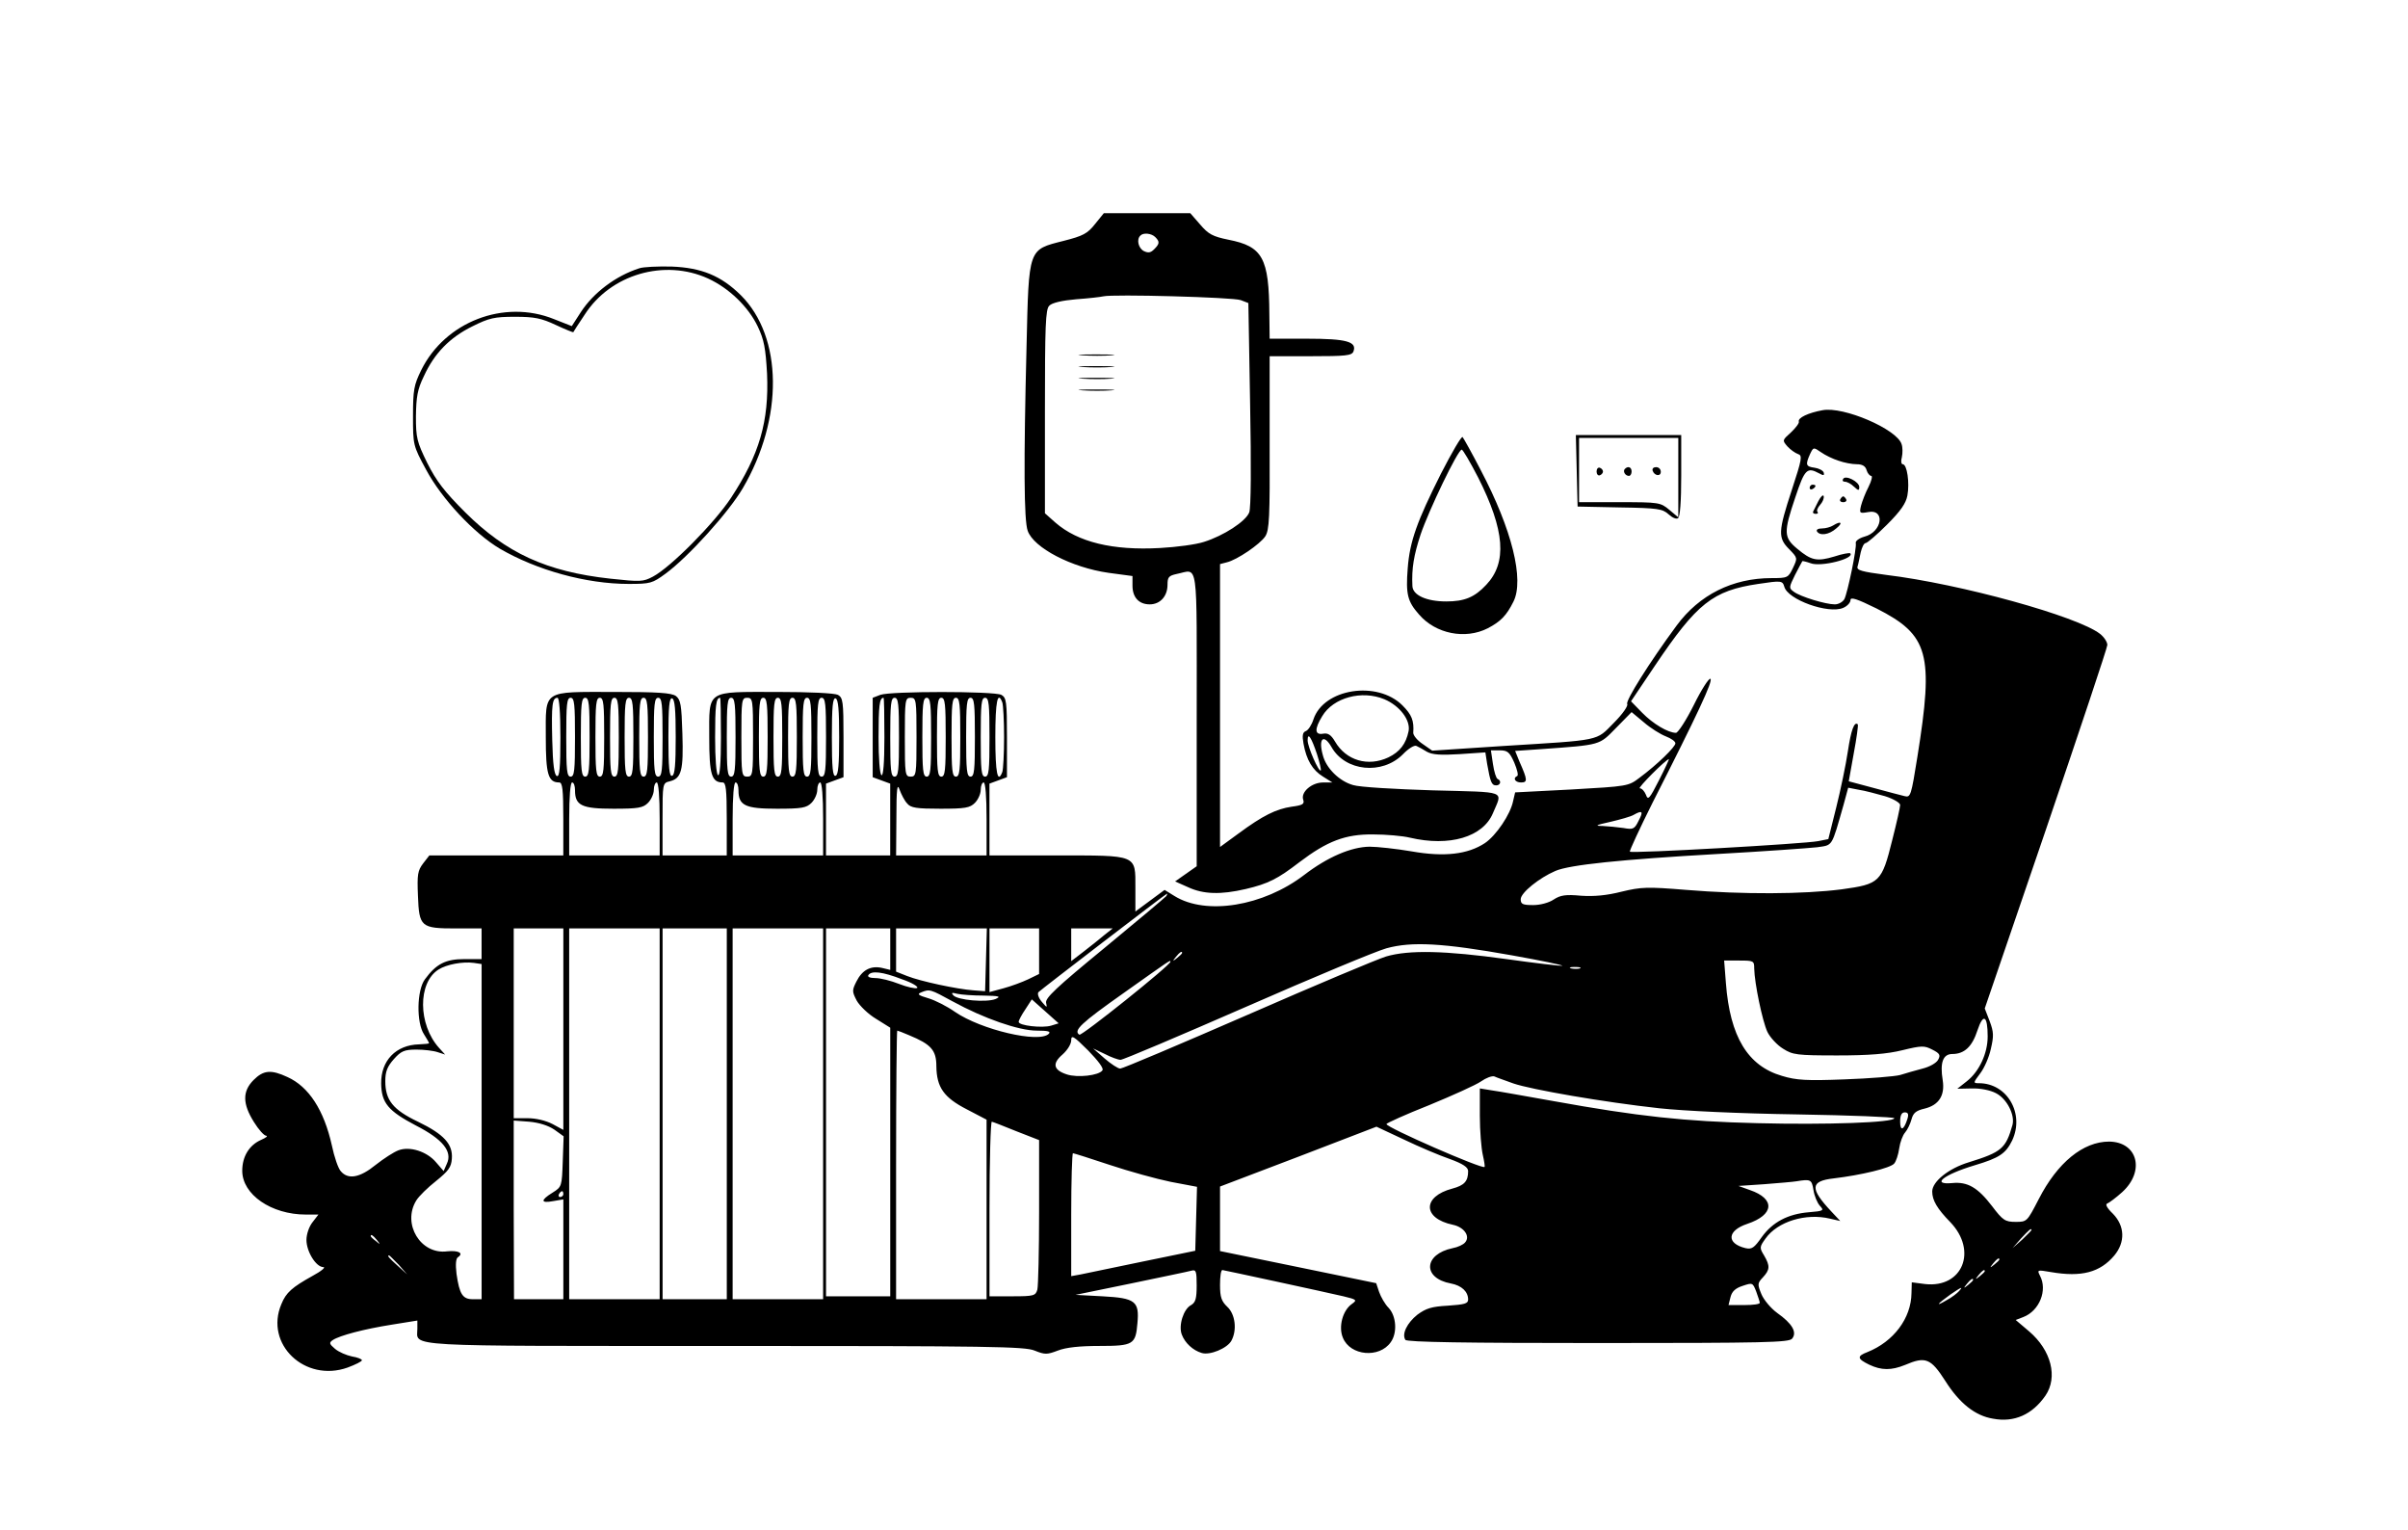 <?xml version="1.0" standalone="no"?>
<!DOCTYPE svg PUBLIC "-//W3C//DTD SVG 20010904//EN"
 "http://www.w3.org/TR/2001/REC-SVG-20010904/DTD/svg10.dtd">
<svg version="1.0" xmlns="http://www.w3.org/2000/svg"
 width="825pt" height="524pt" viewBox="0 0 825 524"
 preserveAspectRatio="xMidYMid meet">

<g transform="translate(0,524) scale(0.1,-0.1)"
fill="#000000" stroke="none">
<path d="M3752 4473 c-26 -33 -41 -41 -108 -58 -122 -31 -119 -22 -127 -362
-10 -398 -9 -596 4 -631 20 -58 150 -126 277 -144 l82 -11 0 -33 c0 -40 22
-64 59 -64 36 0 61 28 61 67 0 26 4 31 31 37 76 15 69 65 69 -497 l0 -504 -37
-26 -37 -26 45 -20 c52 -24 111 -26 197 -6 77 18 110 35 184 92 95 72 157 96
252 95 45 0 101 -5 126 -11 136 -32 251 2 285 84 33 79 53 71 -207 78 -128 4
-251 11 -272 18 -47 13 -93 58 -104 103 -16 57 3 74 30 27 47 -83 173 -96 244
-25 19 20 40 33 47 29 7 -3 23 -12 36 -20 18 -10 47 -12 112 -8 l88 6 6 -39
c11 -62 15 -74 31 -74 15 0 19 16 5 22 -5 2 -12 24 -16 51 l-7 47 30 0 c27 0
34 -6 50 -42 10 -24 15 -44 10 -46 -16 -7 -7 -22 13 -22 23 0 23 8 -5 71 l-15
37 87 6 c210 15 200 13 259 73 l53 54 42 -35 c23 -20 57 -41 75 -48 18 -7 33
-17 33 -24 0 -12 -61 -72 -123 -118 -38 -29 -41 -29 -232 -40 l-194 -10 -7
-30 c-9 -45 -58 -118 -97 -144 -58 -38 -138 -48 -251 -28 -53 9 -118 16 -144
16 -63 -1 -143 -35 -224 -97 -140 -107 -336 -139 -444 -72 l-34 21 -50 -37
-50 -37 0 81 c0 115 9 111 -272 111 l-228 0 0 123 0 123 30 11 30 11 0 136 c0
124 -2 136 -19 146 -25 13 -381 13 -415 0 l-26 -10 0 -136 0 -136 30 -11 30
-11 0 -123 0 -123 -110 0 -110 0 0 123 0 123 30 11 30 11 0 136 c0 124 -2 136
-19 146 -12 6 -97 10 -208 10 -246 0 -233 9 -233 -155 0 -127 8 -155 46 -155
11 0 14 -23 14 -125 l0 -125 -110 0 -110 0 0 124 c0 123 0 124 25 130 40 10
47 37 43 163 -3 100 -6 116 -22 129 -16 11 -62 14 -211 14 -249 0 -235 9 -235
-155 0 -127 8 -155 46 -155 11 0 14 -23 14 -125 l0 -125 -229 0 -230 0 -21
-27 c-19 -25 -21 -38 -18 -111 4 -107 10 -112 130 -112 l88 0 0 -52 0 -53 -59
0 c-64 0 -96 -16 -135 -69 -28 -37 -30 -149 -3 -189 9 -14 17 -28 17 -30 0 -2
-15 -3 -34 -4 -80 -2 -131 -56 -130 -134 1 -67 24 -94 119 -144 92 -47 126
-89 106 -131 l-11 -25 -26 30 c-31 37 -90 56 -129 41 -16 -6 -50 -28 -78 -50
-54 -44 -94 -51 -119 -22 -9 9 -23 50 -31 89 -27 121 -79 201 -152 234 -56 26
-82 24 -116 -10 -39 -39 -38 -82 1 -144 16 -26 35 -47 42 -47 7 -1 -1 -7 -17
-14 -41 -18 -65 -57 -65 -106 0 -81 99 -150 218 -150 l43 0 -20 -26 c-12 -15
-21 -41 -21 -61 0 -40 33 -93 58 -93 9 0 -7 -14 -37 -30 -70 -39 -91 -57 -107
-97 -58 -137 81 -269 227 -217 27 10 49 21 49 25 0 4 -15 10 -34 13 -19 4 -45
15 -58 26 -20 17 -21 21 -8 30 24 16 108 38 203 53 l87 14 0 -28 c0 -63 -70
-59 1054 -59 910 0 1028 -2 1061 -16 35 -14 42 -14 79 0 28 11 75 16 143 16
116 0 124 5 130 78 7 75 -7 86 -119 92 l-93 5 190 39 c105 22 198 41 208 44
15 4 17 -3 17 -51 0 -45 -4 -58 -19 -67 -26 -13 -44 -70 -32 -101 11 -29 38
-54 68 -63 28 -9 88 16 102 42 20 37 13 91 -14 116 -20 19 -25 33 -25 75 0 28
3 51 8 51 8 -1 346 -74 415 -90 46 -11 47 -13 29 -26 -32 -22 -47 -79 -31
-116 25 -62 125 -71 164 -15 23 32 19 89 -7 117 -13 13 -27 38 -33 55 l-10 30
-267 55 -268 55 0 110 0 111 268 102 268 103 94 -44 c52 -25 123 -55 158 -67
44 -16 62 -28 62 -41 0 -35 -13 -49 -54 -60 -103 -27 -103 -102 2 -124 38 -8
60 -39 42 -60 -6 -8 -26 -17 -43 -20 -100 -21 -104 -103 -6 -121 37 -7 59 -28
59 -55 0 -14 -12 -17 -69 -21 -56 -3 -75 -9 -105 -31 -35 -28 -54 -66 -41 -86
4 -8 211 -11 659 -11 575 0 655 2 666 15 18 22 0 52 -51 88 -22 16 -46 45 -54
64 -14 34 -14 38 5 58 24 26 25 39 4 75 -16 26 -16 29 5 58 41 58 138 88 221
68 l35 -8 -31 33 c-74 79 -72 104 9 113 92 11 194 35 207 51 6 7 14 30 17 52
3 21 12 45 20 54 8 9 18 30 22 45 6 22 15 30 45 37 49 12 70 45 62 97 -10 61
1 90 33 90 41 0 68 25 86 81 20 60 35 51 35 -21 0 -58 -29 -120 -71 -153 l-33
-26 49 1 c30 1 64 -6 83 -16 38 -19 66 -75 57 -109 -23 -81 -37 -93 -150 -128
-69 -21 -125 -66 -125 -100 0 -30 17 -59 62 -105 94 -98 42 -226 -86 -212
l-46 6 -1 -37 c-1 -86 -61 -166 -151 -202 -37 -14 -35 -23 6 -43 42 -20 76
-20 123 -1 70 30 88 23 138 -55 48 -76 102 -119 163 -129 73 -14 135 14 180
79 43 63 20 155 -56 220 l-46 39 26 10 c55 21 84 92 57 142 -10 20 -9 20 38
12 105 -18 168 -1 217 57 38 46 36 101 -5 143 -21 20 -27 33 -19 35 7 3 30 20
51 39 79 72 53 172 -45 173 -89 0 -177 -72 -241 -197 -40 -77 -40 -78 -79 -78
-36 0 -44 5 -81 54 -49 64 -84 84 -136 79 -75 -7 -30 29 77 61 84 25 106 40
128 85 43 92 -17 196 -114 196 -20 0 -20 1 4 33 14 18 31 56 37 85 10 43 10
57 -4 94 l-17 44 210 614 c115 338 210 622 210 631 0 10 -11 27 -25 38 -77 60
-477 171 -733 202 -84 11 -101 16 -98 28 3 9 7 31 11 49 4 17 11 32 17 32 5 0
38 28 73 63 47 47 65 73 70 100 8 43 -1 107 -16 107 -5 0 -7 11 -3 24 3 14 3
34 -1 45 -16 51 -199 130 -271 116 -49 -9 -85 -26 -81 -39 2 -5 -11 -22 -27
-37 -30 -27 -30 -27 -12 -48 10 -11 27 -23 36 -26 16 -5 14 -16 -21 -123 -47
-143 -48 -164 -9 -203 29 -30 29 -30 13 -64 -16 -34 -19 -35 -73 -35 -134 0
-248 -57 -326 -163 -93 -126 -175 -257 -169 -268 4 -6 -15 -34 -46 -65 -62
-63 -40 -58 -378 -79 l-244 -16 -33 23 c-18 12 -32 29 -32 38 3 42 -5 62 -37
94 -86 86 -270 58 -305 -48 -6 -19 -18 -37 -26 -40 -11 -4 -13 -15 -8 -43 10
-56 31 -91 67 -113 l32 -20 -32 0 c-39 0 -77 -33 -68 -59 5 -15 -2 -19 -40
-24 -53 -8 -98 -30 -182 -92 l-63 -46 0 484 0 485 23 6 c35 8 114 62 132 89
14 22 16 64 15 321 l0 296 140 0 c121 0 141 2 147 16 13 34 -24 44 -159 44
l-128 0 -1 83 c-1 194 -23 233 -140 256 -54 11 -69 19 -97 52 l-34 39 -148 0
-148 0 -30 -37z m206 -45 c16 -16 15 -23 -4 -42 -12 -12 -20 -13 -35 -6 -19
10 -26 40 -12 53 10 11 38 8 51 -5z m293 -216 l26 -10 6 -346 c4 -213 3 -355
-3 -371 -12 -31 -88 -80 -155 -101 -27 -9 -95 -18 -151 -21 -162 -9 -281 20
-358 87 l-36 32 0 348 c0 295 2 351 15 363 9 10 45 18 92 22 43 3 85 8 93 10
31 8 446 -3 471 -13z m2048 -550 c19 -7 47 -12 62 -12 19 0 30 -6 34 -20 3
-11 11 -20 16 -20 5 0 1 -17 -9 -37 -11 -21 -22 -50 -26 -65 -6 -26 -5 -27 24
-22 60 12 49 -68 -12 -84 -18 -5 -32 -15 -30 -22 4 -17 -28 -170 -39 -192 -6
-10 -20 -18 -33 -18 -31 0 -117 26 -140 43 -18 13 -17 15 4 58 12 24 24 45 25
47 1 1 14 -2 28 -7 35 -14 153 16 136 34 -3 2 -27 -2 -54 -11 -60 -18 -79 -14
-127 26 -47 39 -48 56 -7 177 32 96 40 104 81 82 16 -9 19 -8 16 3 -3 7 -17
14 -31 16 -30 4 -32 10 -16 46 12 25 12 25 38 7 14 -10 41 -23 60 -29z m-186
-431 c11 -45 152 -95 202 -73 14 6 25 18 25 27 0 11 22 4 89 -29 179 -91 197
-154 140 -509 -21 -131 -23 -139 -43 -134 -12 3 -59 15 -106 28 l-86 23 17 95
c10 53 16 98 14 100 -12 11 -23 -19 -34 -92 -7 -47 -25 -133 -40 -193 l-27
-108 -35 -7 c-45 -9 -639 -43 -645 -36 -2 2 33 78 78 168 154 303 208 418 198
424 -5 3 -31 -37 -57 -90 -26 -52 -54 -95 -61 -95 -27 0 -79 31 -116 69 l-38
39 82 122 c144 214 198 257 354 280 79 12 83 11 89 -9z m-1370 -386 c52 -22
90 -71 83 -109 -9 -44 -30 -71 -69 -90 -70 -33 -145 -11 -183 54 -14 24 -25
30 -41 27 -29 -5 -30 16 -3 60 38 64 136 90 213 58z m-2823 -131 c0 -104 -3
-135 -12 -132 -9 3 -14 39 -16 123 -3 122 0 145 18 145 6 0 10 -49 10 -136z
m50 1 c0 -113 -2 -135 -15 -135 -13 0 -15 22 -15 135 0 113 2 135 15 135 13 0
15 -22 15 -135z m50 0 c0 -113 -2 -135 -15 -135 -13 0 -15 22 -15 135 0 113 2
135 15 135 13 0 15 -22 15 -135z m50 0 c0 -113 -2 -135 -15 -135 -13 0 -15 22
-15 135 0 113 2 135 15 135 13 0 15 -22 15 -135z m50 0 c0 -113 -2 -135 -15
-135 -13 0 -15 22 -15 135 0 113 2 135 15 135 13 0 15 -22 15 -135z m50 0 c0
-113 -2 -135 -15 -135 -13 0 -15 22 -15 135 0 113 2 135 15 135 13 0 15 -22
15 -135z m50 0 c0 -113 -2 -135 -15 -135 -13 0 -15 22 -15 135 0 113 2 135 15
135 13 0 15 -22 15 -135z m50 0 c0 -113 -2 -135 -15 -135 -13 0 -15 22 -15
135 0 113 2 135 15 135 13 0 15 -22 15 -135z m45 0 c0 -94 -3 -129 -12 -132
-10 -4 -13 27 -13 132 0 105 3 136 13 133 9 -4 12 -39 12 -133z m155 -1 c0
-87 -4 -133 -10 -129 -6 4 -10 58 -10 129 0 108 3 136 17 136 2 0 3 -61 3
-136z m50 1 c0 -113 -2 -135 -15 -135 -13 0 -15 22 -15 135 0 113 2 135 15
135 13 0 15 -22 15 -135z m60 0 c0 -128 -1 -135 -20 -135 -19 0 -20 7 -20 135
0 128 1 135 20 135 19 0 20 -7 20 -135z m50 0 c0 -113 -2 -135 -15 -135 -13 0
-15 22 -15 135 0 113 2 135 15 135 13 0 15 -22 15 -135z m50 0 c0 -113 -2
-135 -15 -135 -13 0 -15 22 -15 135 0 113 2 135 15 135 13 0 15 -22 15 -135z
m50 0 c0 -113 -2 -135 -15 -135 -13 0 -15 22 -15 135 0 113 2 135 15 135 13 0
15 -22 15 -135z m50 0 c0 -113 -2 -135 -15 -135 -13 0 -15 22 -15 135 0 113 2
135 15 135 13 0 15 -22 15 -135z m50 0 c0 -113 -2 -135 -15 -135 -13 0 -15 22
-15 135 0 113 2 135 15 135 13 0 15 -22 15 -135z m45 0 c0 -94 -3 -129 -12
-132 -10 -4 -13 27 -13 132 0 105 3 136 13 133 9 -4 12 -39 12 -133z m155 -1
c0 -87 -4 -133 -10 -129 -6 4 -10 58 -10 129 0 108 3 136 17 136 2 0 3 -61 3
-136z m50 1 c0 -113 -2 -135 -15 -135 -13 0 -15 22 -15 135 0 113 2 135 15
135 13 0 15 -22 15 -135z m60 0 c0 -128 -1 -135 -20 -135 -19 0 -20 7 -20 135
0 128 1 135 20 135 19 0 20 -7 20 -135z m50 0 c0 -113 -2 -135 -15 -135 -13 0
-15 22 -15 135 0 113 2 135 15 135 13 0 15 -22 15 -135z m50 0 c0 -113 -2
-135 -15 -135 -13 0 -15 22 -15 135 0 113 2 135 15 135 13 0 15 -22 15 -135z
m50 0 c0 -113 -2 -135 -15 -135 -13 0 -15 22 -15 135 0 113 2 135 15 135 13 0
15 -22 15 -135z m50 0 c0 -113 -2 -135 -15 -135 -13 0 -15 22 -15 135 0 113 2
135 15 135 13 0 15 -22 15 -135z m50 0 c0 -113 -2 -135 -15 -135 -13 0 -15 22
-15 135 0 113 2 135 15 135 13 0 15 -22 15 -135z m44 119 c3 -9 6 -62 6 -119
0 -57 -3 -110 -6 -119 -16 -42 -24 -4 -24 119 0 123 8 161 24 119z m1078 -177
c9 -28 15 -54 13 -56 -7 -6 -45 81 -45 103 0 30 13 10 32 -47z m1172 -89 c-33
-65 -38 -70 -45 -50 -5 12 -14 22 -21 22 -9 0 88 98 100 100 1 0 -14 -33 -34
-72z m-3714 -35 c0 -52 23 -63 132 -63 85 0 101 3 118 20 11 11 20 31 20 45 0
14 5 25 10 25 6 0 10 -48 10 -125 l0 -125 -155 0 -155 0 0 125 c0 77 4 125 10
125 6 0 10 -12 10 -27z m560 0 c0 -52 23 -63 132 -63 85 0 101 3 118 20 11 11
20 31 20 45 0 14 5 25 10 25 6 0 10 -48 10 -125 l0 -125 -155 0 -155 0 0 125
c0 77 4 125 10 125 6 0 10 -12 10 -27z m578 -45 c12 -15 32 -18 114 -18 85 0
101 3 118 20 11 11 20 31 20 45 0 14 5 25 10 25 6 0 10 -48 10 -125 l0 -125
-155 0 -155 0 1 128 c0 102 3 121 11 97 6 -16 17 -38 26 -47z m3350 25 c29 -9
52 -23 52 -30 0 -8 -12 -61 -27 -120 -36 -145 -43 -151 -173 -169 -131 -17
-339 -18 -533 -2 -134 11 -154 10 -221 -6 -51 -13 -94 -17 -139 -14 -53 5 -71
2 -94 -13 -16 -11 -46 -19 -70 -19 -36 0 -43 3 -43 20 0 22 63 73 119 97 49
21 223 39 556 58 160 9 313 20 340 23 55 8 49 -2 91 145 l16 59 36 -7 c21 -3
61 -14 90 -22z m-844 -84 c-14 -29 -19 -31 -52 -25 -21 3 -53 6 -72 7 -28 0
-23 3 27 14 34 8 70 18 80 24 30 17 34 12 17 -20z m-1618 -258 c-3 -4 -98 -84
-211 -177 -167 -137 -205 -173 -201 -189 4 -18 3 -17 -15 4 -11 13 -16 28 -11
33 9 9 435 336 440 337 2 1 1 -3 -2 -8z m-2066 -456 l0 -345 -37 20 c-23 12
-57 20 -85 20 l-48 0 0 325 0 325 85 0 85 0 0 -345z m330 -290 l0 -635 -155 0
-155 0 0 635 0 635 155 0 155 0 0 -635z m230 0 l0 -635 -110 0 -110 0 0 635 0
635 110 0 110 0 0 -635z m330 0 l0 -635 -155 0 -155 0 0 635 0 635 155 0 155
0 0 -635z m230 564 l0 -71 -29 7 c-38 8 -67 -7 -87 -47 -15 -30 -15 -34 1 -65
10 -18 40 -47 67 -63 l48 -30 0 -460 0 -460 -110 0 -110 0 0 630 0 630 110 0
110 0 0 -71z m328 -36 l-3 -108 -40 3 c-56 4 -182 31 -227 49 l-38 15 0 74 0
74 155 0 156 0 -3 -107z m182 29 l0 -78 -37 -18 c-21 -10 -59 -24 -85 -31
l-48 -13 0 109 0 109 85 0 85 0 0 -78z m223 55 c-15 -13 -47 -38 -70 -56 l-43
-33 0 56 0 56 71 0 71 0 -29 -23z m1396 -69 c101 -18 179 -34 173 -36 -5 -1
-91 9 -191 23 -209 29 -334 32 -412 9 -30 -9 -244 -99 -475 -200 -232 -101
-428 -184 -436 -184 -8 0 -32 16 -54 35 l-39 34 40 -19 c21 -11 46 -20 54 -20
9 0 202 82 431 182 228 100 444 190 480 200 87 24 193 18 429 -24z m-1129 8
c0 -2 -8 -10 -17 -17 -16 -13 -17 -12 -4 4 13 16 21 21 21 13z m-2400 -612 l0
-574 -30 0 c-35 0 -46 17 -56 87 -4 33 -2 53 5 57 21 14 1 24 -37 20 -91 -12
-155 94 -106 174 9 15 40 45 68 67 42 34 52 47 54 76 4 50 -27 84 -116 127
-86 41 -112 74 -112 139 0 33 7 50 29 75 25 28 36 33 78 33 26 0 59 -4 73 -9
l25 -8 -21 23 c-72 80 -73 223 -2 268 28 18 83 28 121 23 l27 -4 0 -574z
m2360 582 c0 -12 -304 -255 -312 -250 -22 14 6 40 152 143 161 114 160 114
160 107z m2000 -23 c1 -51 28 -180 45 -217 9 -19 34 -46 54 -58 33 -21 47 -23
186 -23 107 0 171 5 223 18 66 16 75 16 102 2 26 -13 29 -19 20 -35 -6 -11
-29 -24 -53 -30 -23 -6 -58 -16 -77 -22 -19 -5 -105 -12 -191 -15 -129 -5
-165 -3 -214 12 -117 34 -178 134 -192 318 l-6 77 52 0 c49 0 51 -1 51 -27z
m-597 0 c-7 -2 -21 -2 -30 0 -10 3 -4 5 12 5 17 0 24 -2 18 -5z m-2323 -37
c35 -12 58 -26 52 -30 -6 -3 -34 3 -62 14 -28 11 -64 20 -81 20 -18 0 -28 4
-24 10 10 16 48 12 115 -14z m174 -76 c106 -58 226 -100 288 -100 39 0 49 -3
41 -11 -33 -33 -232 14 -321 75 -27 19 -68 40 -92 47 -34 10 -39 14 -24 20 29
12 31 11 108 -31z m106 20 c54 -1 61 -3 40 -12 -31 -12 -129 -4 -144 13 -8 9
-5 10 14 5 14 -3 54 -6 90 -6z m231 -103 c-30 -9 -111 0 -111 13 0 5 10 24 23
43 l22 34 46 -41 46 -41 -26 -8z m-486 -33 c75 -31 93 -51 93 -106 1 -72 25
-107 105 -148 l67 -35 0 -307 0 -308 -155 0 -155 0 0 460 c0 253 2 460 4 460
2 0 20 -7 41 -16z m662 -120 c-12 -18 -86 -26 -122 -14 -46 15 -51 37 -15 68
17 15 30 36 30 49 0 19 8 15 58 -35 34 -35 54 -61 49 -68z m1408 -45 c61 -21
309 -64 500 -85 84 -9 274 -18 473 -21 182 -3 332 -9 332 -13 0 -15 -233 -23
-470 -17 -248 6 -407 23 -700 76 -91 16 -184 33 -207 36 l-43 7 0 -94 c0 -51
5 -111 10 -133 5 -22 8 -41 6 -42 -8 -8 -336 135 -336 147 0 3 66 33 147 65
80 33 160 69 177 81 17 12 38 20 46 17 8 -4 38 -14 65 -24z m1350 -121 c-12
-39 -25 -44 -25 -10 0 22 5 32 16 32 11 0 14 -6 9 -22z m-4636 -37 l32 -23 -3
-86 c-3 -85 -3 -87 -35 -107 -42 -26 -41 -37 2 -29 l35 6 0 -171 0 -171 -84 0
-85 0 -1 306 0 306 53 -4 c34 -3 65 -13 86 -27z m1584 -6 l77 -30 0 -245 c0
-135 -3 -255 -6 -267 -6 -21 -12 -23 -85 -23 l-79 0 0 301 c0 165 4 299 8 297
5 -1 43 -16 85 -33z m319 -115 c66 -22 160 -48 209 -58 l90 -17 -3 -109 -3
-110 -180 -37 c-99 -21 -195 -40 -212 -44 l-33 -6 0 211 c0 115 3 210 6 210 3
0 60 -18 126 -40z m2411 -86 c3 -20 13 -44 22 -54 15 -16 13 -18 -37 -22 -73
-6 -125 -34 -162 -85 -26 -37 -34 -43 -56 -38 -66 16 -63 60 6 83 93 31 97 86
9 116 l-39 14 89 6 c50 4 99 8 110 10 49 8 52 6 58 -30z m-4283 -14 c0 -5 -5
-10 -11 -10 -5 0 -7 5 -4 10 3 6 8 10 11 10 2 0 4 -4 4 -10z m5030 -123 c0 -2
-15 -16 -32 -33 l-33 -29 29 33 c28 30 36 37 36 29z m-5669 -34 c13 -16 12
-17 -3 -4 -10 7 -18 15 -18 17 0 8 8 3 21 -13z m75 -85 l29 -33 -32 29 c-31
28 -38 36 -30 36 2 0 16 -15 33 -32z m5484 18 c0 -2 -8 -10 -17 -17 -16 -13
-17 -12 -4 4 13 16 21 21 21 13z m-50 -40 c0 -2 -8 -10 -17 -17 -16 -13 -17
-12 -4 4 13 16 21 21 21 13z m-40 -30 c0 -2 -8 -10 -17 -17 -16 -13 -17 -12
-4 4 13 16 21 21 21 13z m-731 -78 c1 -5 -23 -8 -53 -8 l-54 0 7 28 c5 19 17
30 42 38 33 11 34 11 46 -20 6 -17 12 -34 12 -38z m683 40 c-6 -7 -25 -22 -44
-32 -39 -23 -32 -13 14 20 38 26 45 29 30 12z"/>
<path d="M3708 4023 c29 -2 74 -2 100 0 26 2 2 3 -53 3 -55 0 -76 -1 -47 -3z"/>
<path d="M3708 3983 c29 -2 74 -2 100 0 26 2 2 3 -53 3 -55 0 -76 -1 -47 -3z"/>
<path d="M3708 3943 c29 -2 74 -2 100 0 26 2 2 3 -53 3 -55 0 -76 -1 -47 -3z"/>
<path d="M3708 3903 c29 -2 74 -2 100 0 26 2 2 3 -53 3 -55 0 -76 -1 -47 -3z"/>
<path d="M6315 3600 c-4 -6 -1 -10 6 -10 7 0 21 -7 31 -17 15 -14 18 -14 18
-1 0 18 -47 42 -55 28z"/>
<path d="M6200 3569 c0 -5 5 -7 10 -4 6 3 10 8 10 11 0 2 -4 4 -10 4 -5 0 -10
-5 -10 -11z"/>
<path d="M6230 3524 c-8 -16 -16 -32 -18 -36 -2 -5 2 -8 9 -8 7 0 9 3 6 7 -4
3 0 14 9 24 9 10 14 23 12 30 -2 6 -10 -2 -18 -17z"/>
<path d="M6305 3530 c-3 -5 1 -10 10 -10 9 0 13 5 10 10 -3 6 -8 10 -10 10 -2
0 -7 -4 -10 -10z"/>
<path d="M6280 3440 c-8 -5 -25 -10 -38 -10 -13 0 -20 -4 -17 -10 10 -16 41
-12 66 10 25 20 16 27 -11 10z"/>
<path d="M2190 4321 c-81 -26 -157 -84 -200 -150 l-31 -48 -61 24 c-171 69
-373 -9 -455 -175 -25 -51 -28 -68 -28 -157 0 -99 0 -101 45 -184 53 -99 163
-217 252 -270 127 -74 296 -121 442 -121 74 0 81 2 126 35 78 57 217 211 265
293 140 239 137 518 -7 661 -68 67 -135 94 -237 98 -47 1 -97 -1 -111 -6z
m236 -35 c72 -33 138 -97 170 -164 22 -46 27 -75 32 -162 7 -163 -26 -277
-124 -426 -57 -86 -205 -236 -267 -269 -34 -18 -43 -18 -146 -7 -219 24 -357
88 -497 227 -71 71 -99 107 -130 169 -36 73 -39 87 -39 160 1 66 5 92 27 137
36 79 89 133 166 171 58 29 76 33 147 33 66 0 90 -5 139 -28 32 -15 60 -26 60
-25 1 2 18 29 39 60 89 139 274 192 423 124z"/>
<path d="M4937 3618 c-82 -163 -107 -232 -114 -324 -7 -89 -1 -114 39 -159 57
-66 158 -86 235 -47 44 23 64 43 88 91 38 75 -5 248 -112 451 -30 58 -58 108
-62 113 -4 4 -37 -53 -74 -125z m127 -13 c92 -182 100 -292 28 -368 -40 -43
-75 -57 -137 -57 -67 0 -115 21 -116 53 -3 60 5 106 28 176 28 83 128 291 141
291 4 0 29 -43 56 -95z"/>
<path d="M5402 3628 l3 -123 145 -3 c130 -2 146 -5 166 -23 13 -12 27 -18 33
-14 7 4 11 57 11 146 l0 139 -180 0 -181 0 3 -122z m348 -24 l0 -136 -31 26
c-30 25 -35 26 -170 26 l-139 0 0 110 0 110 170 0 170 0 0 -136z"/>
<path d="M5470 3625 c0 -9 5 -15 11 -13 6 2 11 8 11 13 0 5 -5 11 -11 13 -6 2
-11 -4 -11 -13z"/>
<path d="M5567 3634 c-8 -8 1 -24 14 -24 5 0 9 7 9 15 0 15 -12 20 -23 9z"/>
<path d="M5662 3628 c6 -18 28 -21 28 -4 0 9 -7 16 -16 16 -9 0 -14 -5 -12
-12z"/>
</g>
</svg>
